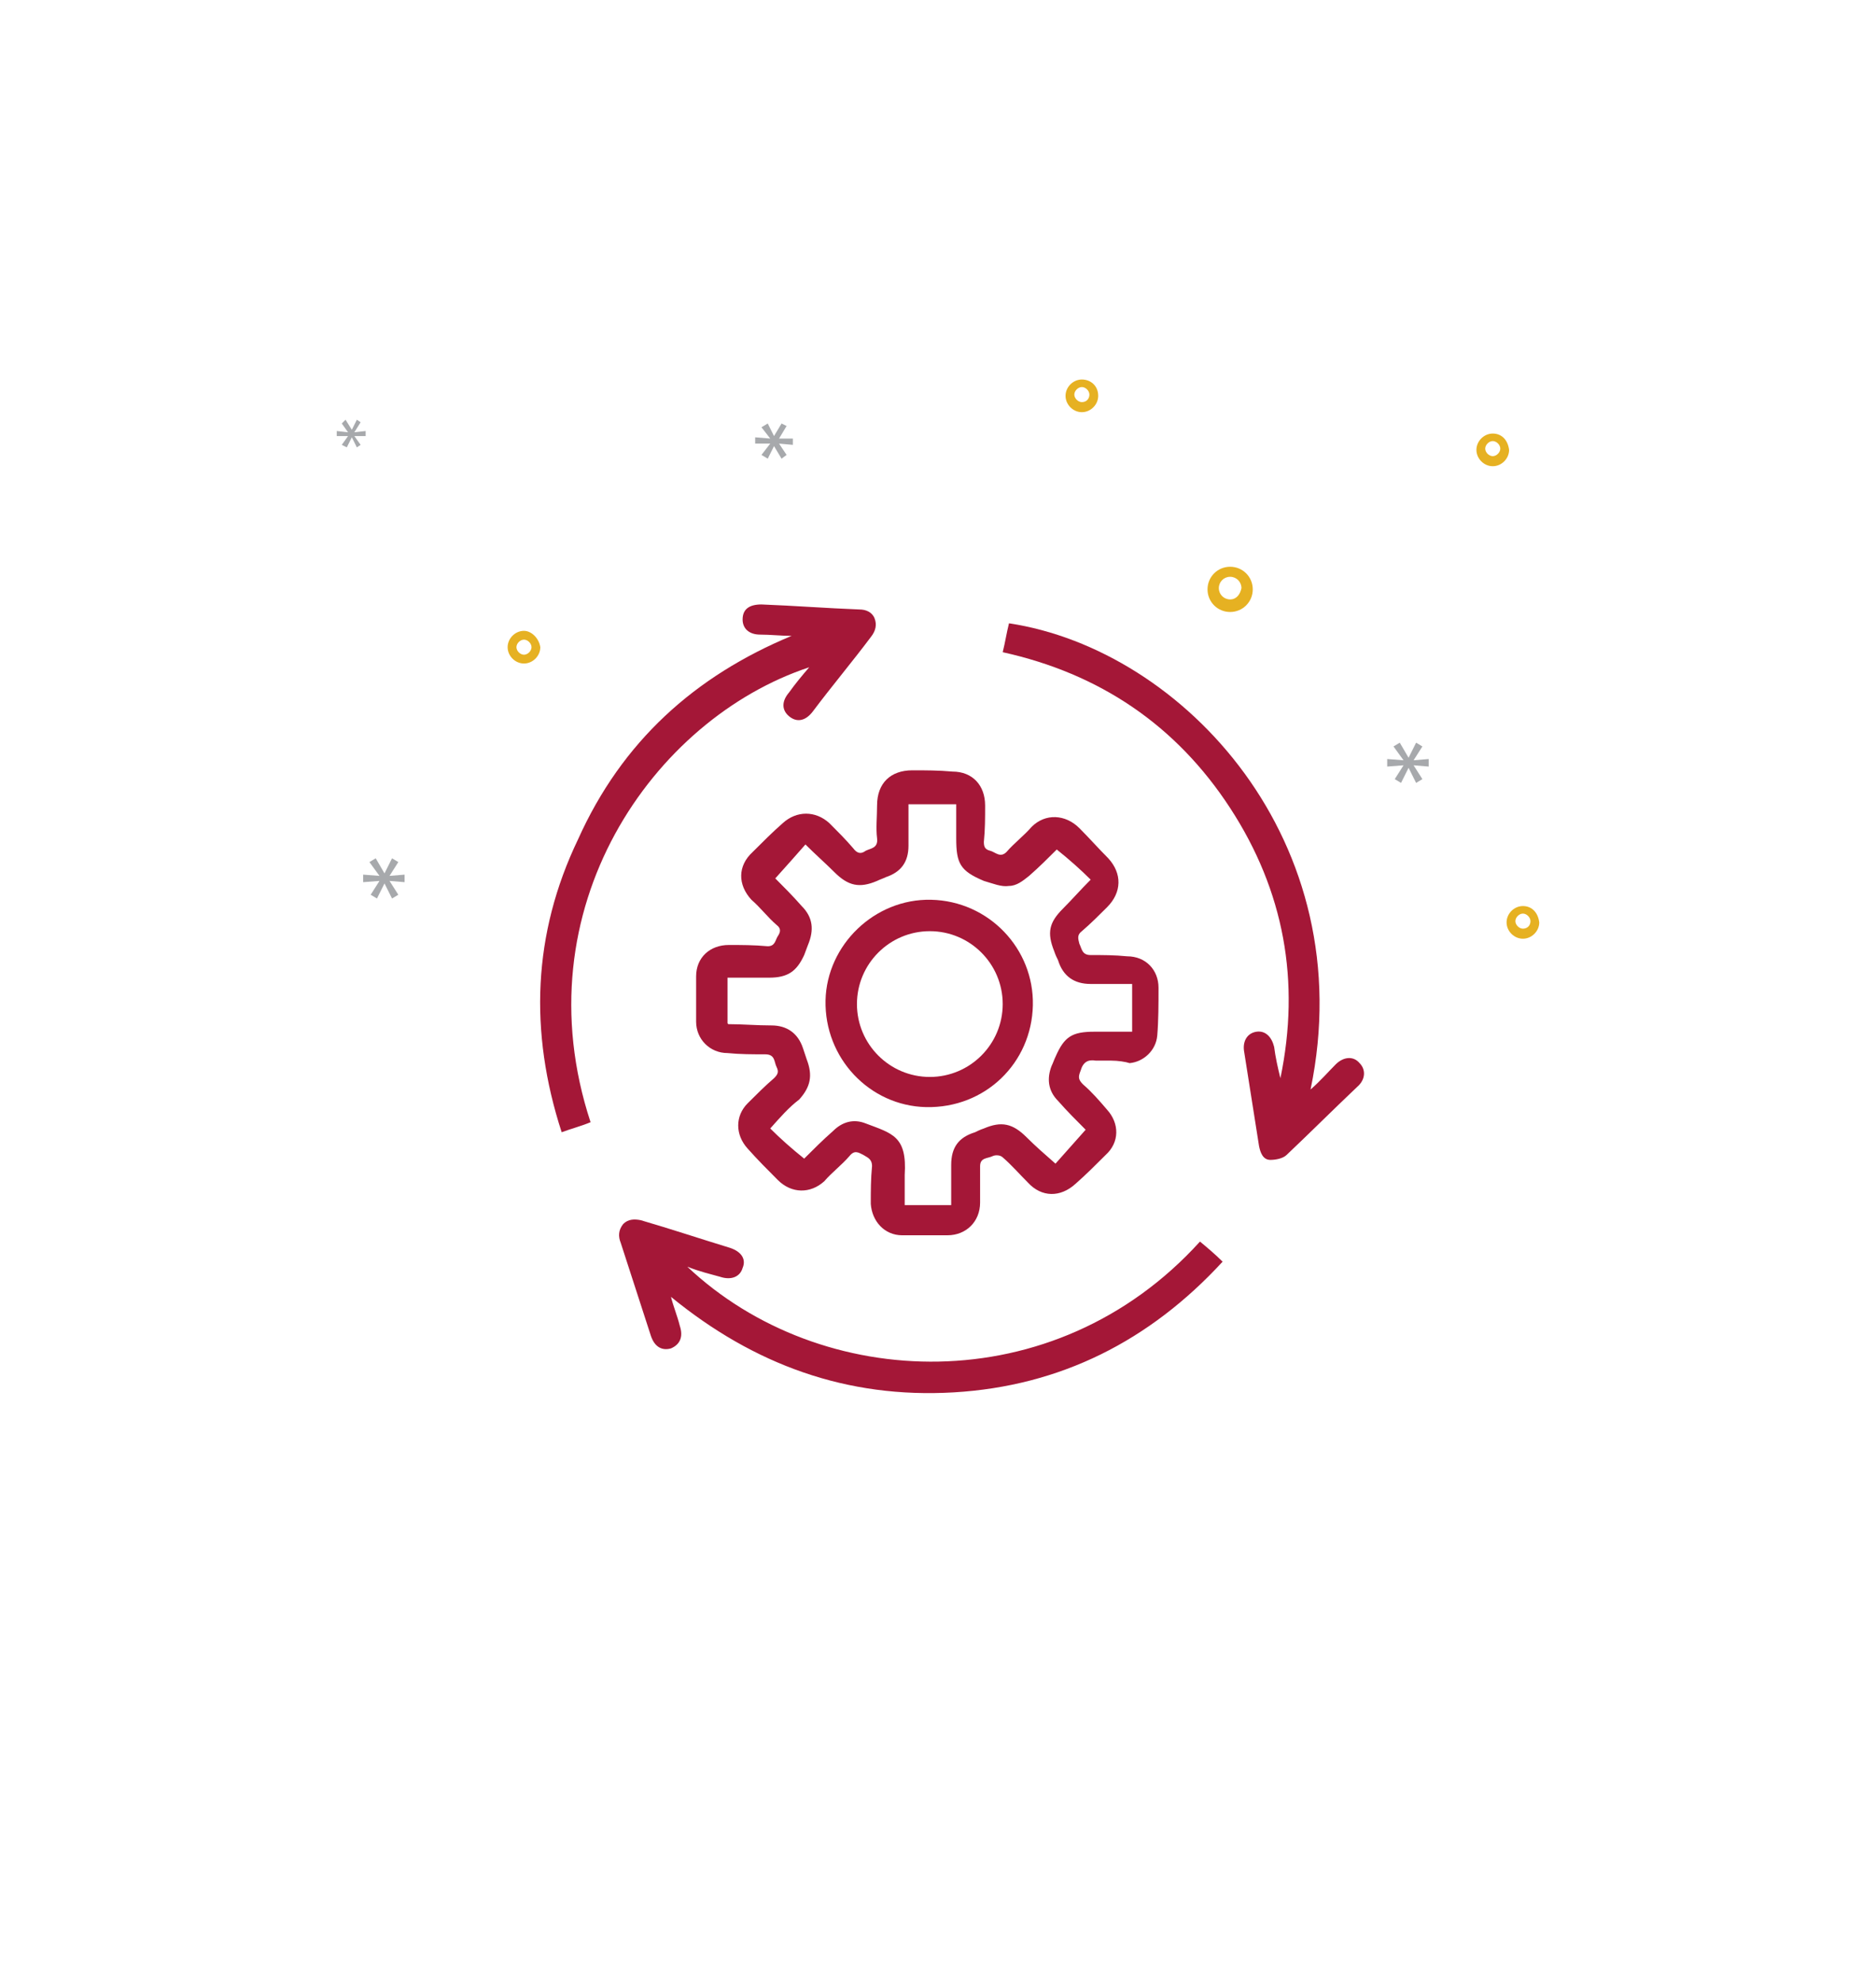 <?xml version="1.0" encoding="utf-8"?>
<svg xmlns="http://www.w3.org/2000/svg" viewBox="0 0 149.3 157.7" xml:space="preserve">
<style type="text/css">
	.st0{fill:#A7A9AC;}
	.st26{fill:#A41737;}
	.st28{fill:#E6B122;}
</style>
<g>
	<g>
		<polygon class="st0" points="32.2,69.6 31,69.7 31.7,68.6 31.2,68.3 30.6,69.5 29.9,68.3 29.4,68.6 30.2,69.7 28.9,69.6
			28.9,70.2 30.2,70.1 29.5,71.2 30,71.5 30.6,70.3 31.2,71.5 31.7,71.2 31,70.1 32.2,70.2 		"/>
		<polygon class="st0" points="63.1,34.9 62,34.9 62.6,33.9 62.2,33.7 61.6,34.7 61.1,33.7 60.6,34 61.3,34.9 60.1,34.8 60.1,35.3
			61.3,35.3 60.6,36.2 61.1,36.5 61.6,35.5 62.2,36.5 62.6,36.2 62,35.3 63.1,35.4 		"/>
		<polygon class="st0" points="29.1,34.3 28.2,34.4 28.7,33.6 28.4,33.4 28,34.2 27.5,33.4 27.2,33.7 27.7,34.4 26.8,34.3
			26.8,34.7 27.7,34.7 27.2,35.4 27.6,35.6 28,34.8 28.4,35.6 28.7,35.4 28.2,34.7 29.1,34.7 		"/>
		<path class="st28" d="M97.9,45.1c-1,0-1.8,0.8-1.8,1.8c0,1,0.8,1.8,1.8,1.8c1,0,1.8-0.8,1.8-1.8C99.7,45.9,98.9,45.1,97.9,45.1z
			 M97.9,47.7c-0.5,0-0.9-0.4-0.9-0.9c0-0.5,0.4-0.9,0.9-0.9c0.5,0,0.9,0.4,0.9,0.9C98.7,47.3,98.4,47.7,97.9,47.7z"/>
		<path class="st28" d="M118.8,34.5c-0.7,0-1.3,0.6-1.3,1.3c0,0.7,0.6,1.3,1.3,1.3c0.7,0,1.3-0.6,1.3-1.3
			C120,35,119.5,34.5,118.8,34.5z M118.8,36.3c-0.3,0-0.6-0.3-0.6-0.6s0.3-0.6,0.6-0.6c0.3,0,0.6,0.3,0.6,0.6S119.1,36.3,118.8,36.3
			z"/>
		<path class="st28" d="M86.1,30.2c-0.7,0-1.3,0.6-1.3,1.3c0,0.7,0.6,1.3,1.3,1.3c0.7,0,1.3-0.6,1.3-1.3
			C87.4,30.7,86.8,30.2,86.1,30.2z M86.1,32c-0.3,0-0.6-0.3-0.6-0.6s0.3-0.6,0.6-0.6c0.3,0,0.6,0.3,0.6,0.6S86.5,32,86.1,32z"/>
		<path class="st28" d="M41.7,50.2c-0.7,0-1.3,0.6-1.3,1.3c0,0.7,0.6,1.3,1.3,1.3c0.7,0,1.3-0.6,1.3-1.3
			C42.9,50.8,42.3,50.2,41.7,50.2z M41.7,52.1c-0.3,0-0.6-0.3-0.6-0.6s0.3-0.6,0.6-0.6s0.6,0.3,0.6,0.6S42,52.1,41.7,52.1z"/>
		<path class="st28" d="M121.2,72.1c-0.7,0-1.3,0.6-1.3,1.3c0,0.7,0.6,1.3,1.3,1.3c0.7,0,1.3-0.6,1.3-1.3
			C122.4,72.6,121.9,72.1,121.2,72.1z M121.2,73.9c-0.3,0-0.6-0.3-0.6-0.6c0-0.3,0.3-0.6,0.6-0.6c0.3,0,0.6,0.3,0.6,0.6
			C121.8,73.7,121.5,73.9,121.2,73.9z"/>
		<polygon class="st0" points="113.7,60.4 112.5,60.5 113.2,59.4 112.7,59.1 112.1,60.3 111.4,59.1 110.9,59.4 111.7,60.5
			110.4,60.4 110.4,61 111.7,60.9 111,62 111.5,62.3 112.1,61.1 112.7,62.3 113.2,62 112.5,60.9 113.7,61 		"/>
	</g>
	<g>
		<path class="st26" d="M88.4,84.4c-0.4,0-0.8,0-1.2,0c-0.6-0.1-1,0.1-1.2,0.8c-0.2,0.5-0.2,0.7,0.2,1.1c0.7,0.6,1.3,1.3,1.9,2
			c1,1.1,1,2.6-0.1,3.6c-0.8,0.8-1.6,1.6-2.4,2.3c-1.2,1.1-2.7,1.1-3.8-0.1c-0.7-0.7-1.3-1.4-2-2c-0.2-0.2-0.6-0.2-0.8-0.1
			c-0.4,0.2-1,0.1-1,0.8c0,1,0,1.9,0,2.9c0,1.5-1.1,2.6-2.6,2.6c-1.2,0-2.4,0-3.6,0c-1.4,0-2.4-1.1-2.5-2.5c0-1,0-2,0.1-3
			c0-0.6-0.4-0.7-0.7-0.9c-0.4-0.2-0.7-0.4-1.1,0.1c-0.6,0.7-1.4,1.3-2,2c-1.1,1-2.6,1-3.7-0.1c-0.8-0.8-1.6-1.6-2.4-2.5
			c-1-1.1-1-2.6,0-3.6c0.7-0.7,1.4-1.4,2.1-2c0.3-0.3,0.4-0.5,0.2-0.9c-0.2-0.4-0.1-1-0.9-1c-1,0-2,0-3-0.1c-1.4,0-2.5-1.1-2.5-2.5
			c0-1.2,0-2.4,0-3.6c0-1.5,1.1-2.5,2.6-2.5c1,0,2,0,3.1,0.1c0.6,0,0.6-0.5,0.8-0.8c0.2-0.3,0.3-0.6-0.1-0.9c-0.7-0.6-1.3-1.4-2-2
			c-1.1-1.2-1.1-2.7,0.1-3.8c0.8-0.8,1.6-1.6,2.4-2.3c1.1-1,2.6-1,3.7,0c0.7,0.7,1.3,1.3,1.9,2c0.3,0.4,0.6,0.5,1,0.2
			c0.4-0.2,1-0.2,0.9-1c-0.1-0.8,0-1.7,0-2.6c0-1.8,1.1-2.8,2.8-2.8c1.1,0,2.1,0,3.2,0.1c1.6,0,2.6,1.1,2.6,2.7c0,1,0,1.9-0.1,2.9
			c0,0.4,0.1,0.6,0.5,0.7c0.4,0.1,0.8,0.6,1.3,0.1c0.6-0.7,1.4-1.3,2-2c1.1-1.1,2.7-1,3.8,0.1c0.8,0.8,1.5,1.6,2.3,2.4
			c1.1,1.2,1.1,2.7-0.1,3.9c-0.6,0.6-1.3,1.3-2,1.9c-0.4,0.3-0.3,0.6-0.2,1c0.2,0.4,0.2,0.9,0.9,0.9c1,0,1.9,0,2.9,0.1
			c1.5,0,2.5,1.1,2.5,2.5c0,1.3,0,2.6-0.1,3.8c-0.1,1.2-1.1,2.1-2.2,2.2C89.6,84.5,89,84.4,88.4,84.4C88.4,84.4,88.4,84.4,88.4,84.4
			z M61.3,89.8c0.8,0.8,1.7,1.6,2.7,2.4c0.7-0.7,1.5-1.5,2.3-2.2c0.7-0.7,1.6-1,2.6-0.6c2.1,0.8,3.3,1,3.1,4.1c0,0.6,0,1.1,0,1.7
			c0,0.2,0,0.4,0,0.7c1.3,0,2.4,0,3.7,0c0-1.1,0-2.2,0-3.2c0-1.4,0.6-2.2,1.9-2.6c0.2-0.1,0.4-0.2,0.7-0.3c1.4-0.6,2.3-0.4,3.4,0.7
			c0.7,0.7,1.5,1.4,2.3,2.1c0.8-0.9,1.6-1.8,2.4-2.7c-0.7-0.7-1.5-1.5-2.2-2.3c-0.8-0.8-0.9-1.8-0.5-2.8c0.1-0.2,0.2-0.5,0.3-0.7
			c0.7-1.6,1.3-2,3.1-2c1,0,2,0,3,0c0-1.2,0-2.4,0-3.8c-1.1,0-2.2,0-3.3,0c-1.3,0-2.2-0.6-2.6-1.9c-0.1-0.2-0.2-0.4-0.3-0.7
			c-0.6-1.5-0.4-2.3,0.7-3.4c0.7-0.7,1.4-1.5,2.2-2.3c-0.8-0.8-1.7-1.6-2.7-2.4c-0.7,0.7-1.4,1.4-2.2,2.1c-0.5,0.4-1,0.8-1.6,0.8
			c-0.6,0.1-1.3-0.2-2-0.4c-1.9-0.8-2.2-1.4-2.2-3.4c0-0.9,0-1.8,0-2.7c-1.2,0-2.4,0-3.8,0c0,1.1,0,2.2,0,3.3c0,1.3-0.6,2.1-1.8,2.5
			c-0.2,0.1-0.5,0.2-0.7,0.3c-1.4,0.6-2.3,0.4-3.4-0.7c-0.7-0.7-1.5-1.4-2.3-2.2c-0.7,0.8-1.5,1.7-2.4,2.7c0.6,0.6,1.4,1.4,2.1,2.2
			c0.9,0.9,1,1.9,0.5,3.1c-0.1,0.3-0.2,0.5-0.3,0.8c-0.6,1.3-1.3,1.8-2.8,1.8c-1.1,0-2.2,0-3.3,0c0,1.2,0,2.4,0,3.6
			c0,0,0,0.1,0.1,0.1c1.1,0,2.2,0.1,3.4,0.1c1.2,0,2.1,0.6,2.5,1.8c0.1,0.3,0.2,0.6,0.3,0.9c0.5,1.3,0.3,2.2-0.6,3.2
			C62.8,88.1,62.1,88.9,61.3,89.8z"/>
		<path class="st26" d="M104.3,86.7c0.8-0.7,1.4-1.4,2-2c0.6-0.6,1.4-0.7,1.9-0.1c0.5,0.5,0.5,1.3-0.2,1.9c-1.9,1.8-3.7,3.6-5.6,5.4
			c-0.3,0.3-0.9,0.4-1.3,0.4c-0.6,0-0.8-0.6-0.9-1.1c-0.4-2.5-0.8-5.1-1.2-7.6c-0.1-0.8,0.3-1.4,1-1.5c0.7-0.1,1.2,0.4,1.4,1.2
			c0.1,0.8,0.3,1.7,0.5,2.5c1.6-7.7,0.3-14.9-4-21.5c-4.3-6.6-10.4-10.7-18.1-12.4c0.2-0.8,0.3-1.5,0.5-2.3
			C94.2,51.7,108.4,67,104.3,86.7z"/>
		<path class="st26" d="M54.7,100.8c10.6,10,29.2,10.8,40.8-2c0.6,0.5,1.2,1,1.8,1.6c-5.8,6.3-12.9,9.9-21.4,10.4
			c-8.5,0.5-15.9-2.2-22.5-7.6c0.2,0.8,0.5,1.5,0.7,2.3c0.3,0.9,0,1.5-0.7,1.8c-0.7,0.2-1.3-0.1-1.6-1c-0.8-2.5-1.6-4.9-2.4-7.4
			c-0.2-0.5-0.2-1,0.2-1.5C50,97,50.5,97,51,97.1c2.4,0.7,4.8,1.5,7.1,2.2c0.9,0.3,1.3,0.9,1,1.6c-0.2,0.7-0.9,1-1.8,0.7
			C56.6,101.4,55.7,101.2,54.7,100.8z"/>
		<path class="st26" d="M63,50.6c-0.8,0-1.7-0.1-2.5-0.1c-0.9,0-1.4-0.5-1.4-1.2c0-0.8,0.5-1.2,1.5-1.2c2.6,0.1,5.2,0.3,7.8,0.4
			c0.5,0,1,0.2,1.2,0.7c0.2,0.5,0.1,1-0.3,1.5c-1.5,2-3.1,3.9-4.6,5.9c-0.6,0.8-1.3,0.9-1.9,0.4c-0.6-0.5-0.6-1.2,0-1.9
			c0.5-0.7,1-1.3,1.6-2c-12.4,4.1-23,19.2-17.4,36.2c-0.7,0.3-1.5,0.5-2.3,0.8c-2.6-8-2.3-15.8,1.3-23.3C49.5,59,55.3,53.8,63,50.6z
			"/>
		<path class="st26" d="M82.2,80c-0.1,4.6-3.8,8.2-8.5,8.1c-4.5-0.1-8.1-3.9-8-8.5c0.1-4.4,3.9-8.1,8.4-8
			C78.7,71.7,82.3,75.5,82.2,80z M79.8,79.9c0-3.2-2.6-5.8-5.8-5.8c-3.2,0-5.8,2.6-5.8,5.8c0,3.2,2.6,5.8,5.8,5.8
			C77.2,85.7,79.8,83.1,79.8,79.9z"/>
	</g>
</g>
</svg>
